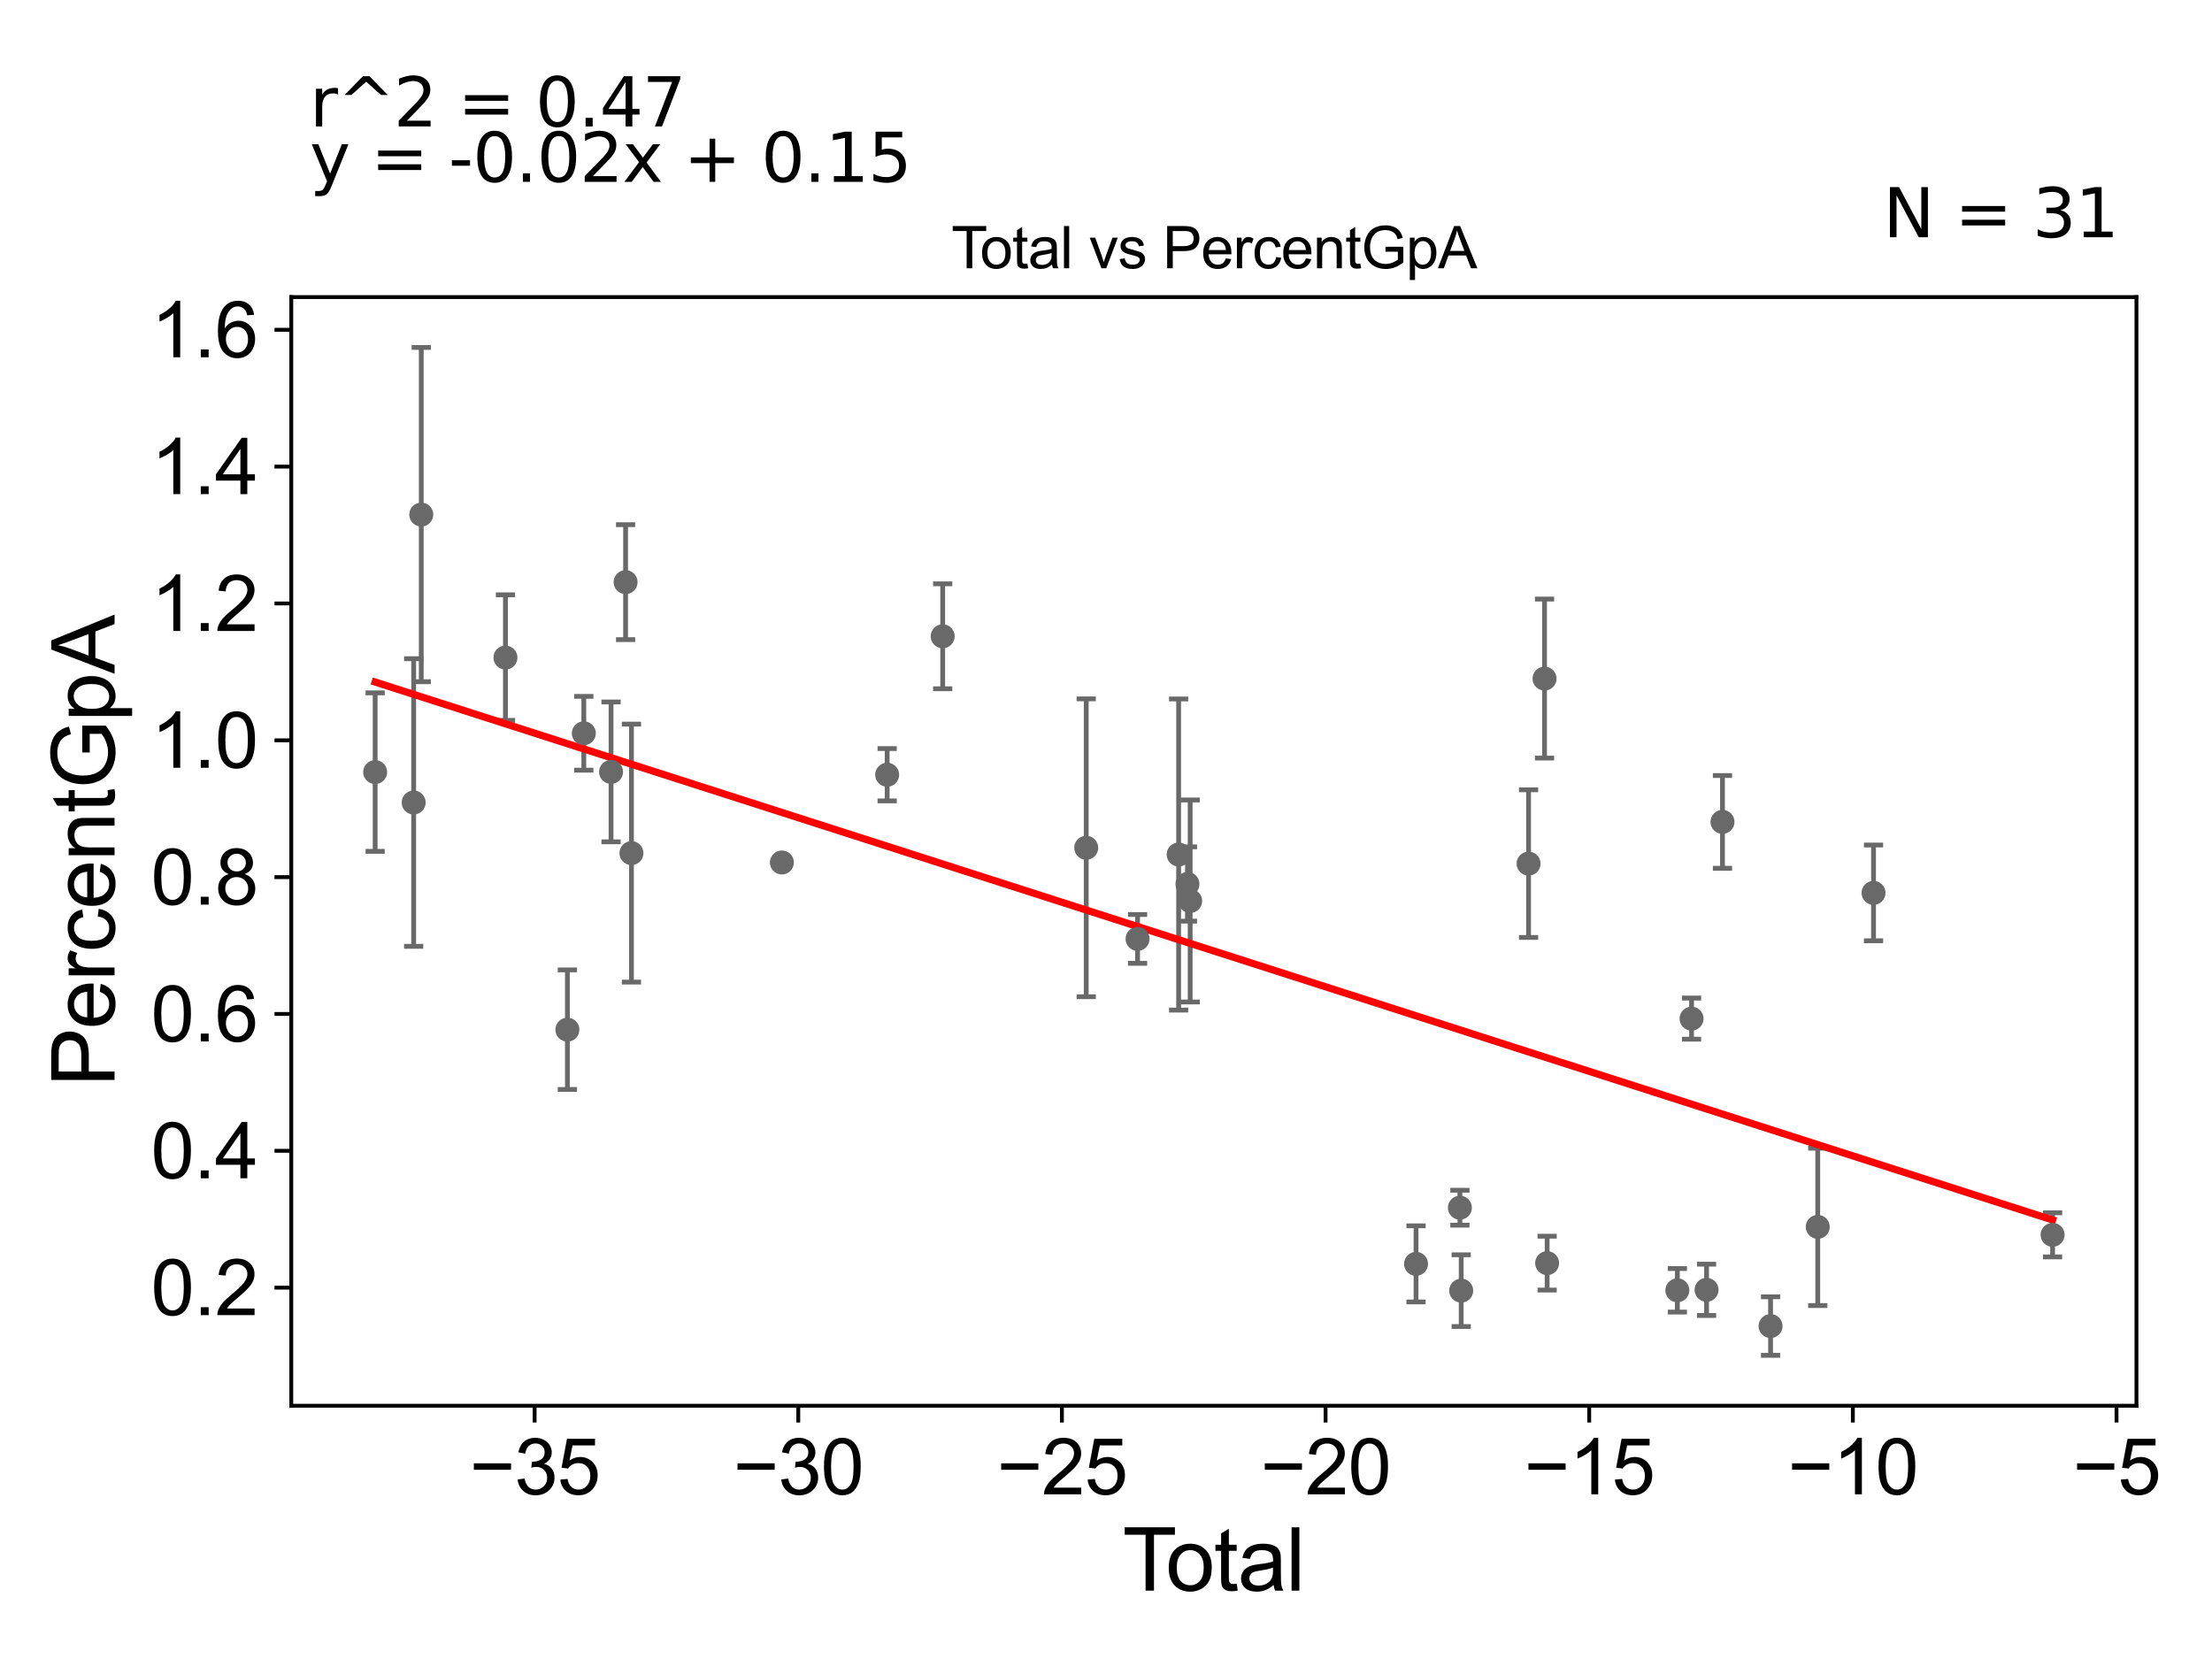 <?xml version="1.0" encoding="utf-8" standalone="no"?>
<!DOCTYPE svg PUBLIC "-//W3C//DTD SVG 1.1//EN"
  "http://www.w3.org/Graphics/SVG/1.1/DTD/svg11.dtd">
<svg xmlns:xlink="http://www.w3.org/1999/xlink" width="460.8pt" height="345.6pt" viewBox="0 0 460.8 345.6" xmlns="http://www.w3.org/2000/svg" version="1.1">
 <defs>
  <style type="text/css">*{stroke-linejoin: round; stroke-linecap: butt}</style>
 </defs>
 <g id="figure_1">
  <g id="patch_1">
   <path d="M 0 345.6 
L 460.8 345.6 
L 460.8 0 
L 0 0 
z
" style="fill: #ffffff"/>
  </g>
  <g id="axes_1">
   <g id="patch_2">
    <path d="M 60.68 292.84 
L 445.063 292.84 
L 445.063 61.886 
L 60.68 61.886 
z
" style="fill: #ffffff"/>
   </g>
   <g id="PathCollection_1">
    <defs>
     <path id="m6bd8814088" d="M 0 1.118 
C 0.297 1.118 0.581 1 0.791 0.791 
C 1 0.581 1.118 0.297 1.118 0 
C 1.118 -0.297 1 -0.581 0.791 -0.791 
C 0.581 -1 0.297 -1.118 0 -1.118 
C -0.297 -1.118 -0.581 -1 -0.791 -0.791 
C -1 -0.581 -1.118 -0.297 -1.118 0 
C -1.118 0.297 -1 0.581 -0.791 0.791 
C -0.581 1 -0.297 1.118 0 1.118 
z
" style="stroke: #696969"/>
    </defs>
    <g clip-path="url(#pecc158e3dc)">
     <use xlink:href="#m6bd8814088" x="78.152" y="160.844" style="fill: #696969; stroke: #696969"/>
     <use xlink:href="#m6bd8814088" x="378.672" y="255.58" style="fill: #696969; stroke: #696969"/>
     <use xlink:href="#m6bd8814088" x="368.841" y="276.244" style="fill: #696969; stroke: #696969"/>
     <use xlink:href="#m6bd8814088" x="358.825" y="171.216" style="fill: #696969; stroke: #696969"/>
     <use xlink:href="#m6bd8814088" x="355.506" y="268.695" style="fill: #696969; stroke: #696969"/>
     <use xlink:href="#m6bd8814088" x="352.382" y="212.199" style="fill: #696969; stroke: #696969"/>
     <use xlink:href="#m6bd8814088" x="349.425" y="268.793" style="fill: #696969; stroke: #696969"/>
     <use xlink:href="#m6bd8814088" x="322.297" y="263.133" style="fill: #696969; stroke: #696969"/>
     <use xlink:href="#m6bd8814088" x="321.755" y="141.359" style="fill: #696969; stroke: #696969"/>
     <use xlink:href="#m6bd8814088" x="318.429" y="179.909" style="fill: #696969; stroke: #696969"/>
     <use xlink:href="#m6bd8814088" x="304.395" y="268.864" style="fill: #696969; stroke: #696969"/>
     <use xlink:href="#m6bd8814088" x="304.123" y="251.587" style="fill: #696969; stroke: #696969"/>
     <use xlink:href="#m6bd8814088" x="294.985" y="263.289" style="fill: #696969; stroke: #696969"/>
     <use xlink:href="#m6bd8814088" x="247.935" y="187.692" style="fill: #696969; stroke: #696969"/>
     <use xlink:href="#m6bd8814088" x="390.29" y="186.006" style="fill: #696969; stroke: #696969"/>
     <use xlink:href="#m6bd8814088" x="247.371" y="184.154" style="fill: #696969; stroke: #696969"/>
     <use xlink:href="#m6bd8814088" x="236.976" y="195.59" style="fill: #696969; stroke: #696969"/>
     <use xlink:href="#m6bd8814088" x="226.28" y="176.611" style="fill: #696969; stroke: #696969"/>
     <use xlink:href="#m6bd8814088" x="196.379" y="132.547" style="fill: #696969; stroke: #696969"/>
     <use xlink:href="#m6bd8814088" x="184.813" y="161.393" style="fill: #696969; stroke: #696969"/>
     <use xlink:href="#m6bd8814088" x="162.882" y="179.669" style="fill: #696969; stroke: #696969"/>
     <use xlink:href="#m6bd8814088" x="131.542" y="177.718" style="fill: #696969; stroke: #696969"/>
     <use xlink:href="#m6bd8814088" x="130.323" y="121.272" style="fill: #696969; stroke: #696969"/>
     <use xlink:href="#m6bd8814088" x="127.294" y="160.801" style="fill: #696969; stroke: #696969"/>
     <use xlink:href="#m6bd8814088" x="121.618" y="152.756" style="fill: #696969; stroke: #696969"/>
     <use xlink:href="#m6bd8814088" x="118.198" y="214.501" style="fill: #696969; stroke: #696969"/>
     <use xlink:href="#m6bd8814088" x="105.295" y="136.989" style="fill: #696969; stroke: #696969"/>
     <use xlink:href="#m6bd8814088" x="87.756" y="107.198" style="fill: #696969; stroke: #696969"/>
     <use xlink:href="#m6bd8814088" x="86.173" y="167.179" style="fill: #696969; stroke: #696969"/>
     <use xlink:href="#m6bd8814088" x="245.531" y="178.012" style="fill: #696969; stroke: #696969"/>
     <use xlink:href="#m6bd8814088" x="427.591" y="257.238" style="fill: #696969; stroke: #696969"/>
    </g>
   </g>
   <g id="matplotlib.axis_1">
    <g id="xtick_1">
     <g id="line2d_1">
      <defs>
       <path id="m3cd5138d3a" d="M 0 0 
L 0 3.5 
" style="stroke: #000000; stroke-width: 0.8"/>
      </defs>
      <g>
       <use xlink:href="#m3cd5138d3a" x="111.372" y="292.84" style="stroke: #000000; stroke-width: 0.8"/>
      </g>
     </g>
     <g id="text_1">
      <!-- −35 -->
      <g transform="translate(97.802 311.293)scale(0.16 -0.16)">
       <defs>
        <path id="ArialMT-2212" d="M 3381 1997 
L 356 1997 
L 356 2522 
L 3381 2522 
L 3381 1997 
z
" transform="scale(0.016)"/>
        <path id="ArialMT-33" d="M 269 1209 
L 831 1284 
Q 928 806 1161 595 
Q 1394 384 1728 384 
Q 2125 384 2398 659 
Q 2672 934 2672 1341 
Q 2672 1728 2419 1979 
Q 2166 2231 1775 2231 
Q 1616 2231 1378 2169 
L 1441 2663 
Q 1497 2656 1531 2656 
Q 1891 2656 2178 2843 
Q 2466 3031 2466 3422 
Q 2466 3731 2256 3934 
Q 2047 4138 1716 4138 
Q 1388 4138 1169 3931 
Q 950 3725 888 3313 
L 325 3413 
Q 428 3978 793 4289 
Q 1159 4600 1703 4600 
Q 2078 4600 2393 4439 
Q 2709 4278 2876 4000 
Q 3044 3722 3044 3409 
Q 3044 3113 2884 2869 
Q 2725 2625 2413 2481 
Q 2819 2388 3044 2092 
Q 3269 1797 3269 1353 
Q 3269 753 2831 336 
Q 2394 -81 1725 -81 
Q 1122 -81 723 278 
Q 325 638 269 1209 
z
" transform="scale(0.016)"/>
        <path id="ArialMT-35" d="M 266 1200 
L 856 1250 
Q 922 819 1161 601 
Q 1400 384 1738 384 
Q 2144 384 2425 690 
Q 2706 997 2706 1503 
Q 2706 1984 2436 2262 
Q 2166 2541 1728 2541 
Q 1456 2541 1237 2417 
Q 1019 2294 894 2097 
L 366 2166 
L 809 4519 
L 3088 4519 
L 3088 3981 
L 1259 3981 
L 1013 2750 
Q 1425 3038 1878 3038 
Q 2478 3038 2890 2622 
Q 3303 2206 3303 1553 
Q 3303 931 2941 478 
Q 2500 -78 1738 -78 
Q 1113 -78 717 272 
Q 322 622 266 1200 
z
" transform="scale(0.016)"/>
       </defs>
       <use xlink:href="#ArialMT-2212"/>
       <use xlink:href="#ArialMT-33" x="58.398"/>
       <use xlink:href="#ArialMT-35" x="114.014"/>
      </g>
     </g>
    </g>
    <g id="xtick_2">
     <g id="line2d_2">
      <g>
       <use xlink:href="#m3cd5138d3a" x="166.295" y="292.84" style="stroke: #000000; stroke-width: 0.8"/>
      </g>
     </g>
     <g id="text_2">
      <!-- −30 -->
      <g transform="translate(152.725 311.293)scale(0.16 -0.16)">
       <defs>
        <path id="ArialMT-30" d="M 266 2259 
Q 266 3072 433 3567 
Q 600 4063 929 4331 
Q 1259 4600 1759 4600 
Q 2128 4600 2406 4451 
Q 2684 4303 2865 4023 
Q 3047 3744 3150 3342 
Q 3253 2941 3253 2259 
Q 3253 1453 3087 958 
Q 2922 463 2592 192 
Q 2263 -78 1759 -78 
Q 1097 -78 719 397 
Q 266 969 266 2259 
z
M 844 2259 
Q 844 1131 1108 757 
Q 1372 384 1759 384 
Q 2147 384 2411 759 
Q 2675 1134 2675 2259 
Q 2675 3391 2411 3762 
Q 2147 4134 1753 4134 
Q 1366 4134 1134 3806 
Q 844 3388 844 2259 
z
" transform="scale(0.016)"/>
       </defs>
       <use xlink:href="#ArialMT-2212"/>
       <use xlink:href="#ArialMT-33" x="58.398"/>
       <use xlink:href="#ArialMT-30" x="114.014"/>
      </g>
     </g>
    </g>
    <g id="xtick_3">
     <g id="line2d_3">
      <g>
       <use xlink:href="#m3cd5138d3a" x="221.217" y="292.84" style="stroke: #000000; stroke-width: 0.8"/>
      </g>
     </g>
     <g id="text_3">
      <!-- −25 -->
      <g transform="translate(207.647 311.293)scale(0.16 -0.16)">
       <defs>
        <path id="ArialMT-32" d="M 3222 541 
L 3222 0 
L 194 0 
Q 188 203 259 391 
Q 375 700 629 1000 
Q 884 1300 1366 1694 
Q 2113 2306 2375 2664 
Q 2638 3022 2638 3341 
Q 2638 3675 2398 3904 
Q 2159 4134 1775 4134 
Q 1369 4134 1125 3890 
Q 881 3647 878 3216 
L 300 3275 
Q 359 3922 746 4261 
Q 1134 4600 1788 4600 
Q 2447 4600 2831 4234 
Q 3216 3869 3216 3328 
Q 3216 3053 3103 2787 
Q 2991 2522 2730 2228 
Q 2469 1934 1863 1422 
Q 1356 997 1212 845 
Q 1069 694 975 541 
L 3222 541 
z
" transform="scale(0.016)"/>
       </defs>
       <use xlink:href="#ArialMT-2212"/>
       <use xlink:href="#ArialMT-32" x="58.398"/>
       <use xlink:href="#ArialMT-35" x="114.014"/>
      </g>
     </g>
    </g>
    <g id="xtick_4">
     <g id="line2d_4">
      <g>
       <use xlink:href="#m3cd5138d3a" x="276.14" y="292.84" style="stroke: #000000; stroke-width: 0.8"/>
      </g>
     </g>
     <g id="text_4">
      <!-- −20 -->
      <g transform="translate(262.57 311.293)scale(0.16 -0.16)">
       <use xlink:href="#ArialMT-2212"/>
       <use xlink:href="#ArialMT-32" x="58.398"/>
       <use xlink:href="#ArialMT-30" x="114.014"/>
      </g>
     </g>
    </g>
    <g id="xtick_5">
     <g id="line2d_5">
      <g>
       <use xlink:href="#m3cd5138d3a" x="331.062" y="292.84" style="stroke: #000000; stroke-width: 0.8"/>
      </g>
     </g>
     <g id="text_5">
      <!-- −15 -->
      <g transform="translate(317.492 311.293)scale(0.16 -0.16)">
       <defs>
        <path id="ArialMT-31" d="M 2384 0 
L 1822 0 
L 1822 3584 
Q 1619 3391 1289 3197 
Q 959 3003 697 2906 
L 697 3450 
Q 1169 3672 1522 3987 
Q 1875 4303 2022 4600 
L 2384 4600 
L 2384 0 
z
" transform="scale(0.016)"/>
       </defs>
       <use xlink:href="#ArialMT-2212"/>
       <use xlink:href="#ArialMT-31" x="58.398"/>
       <use xlink:href="#ArialMT-35" x="114.014"/>
      </g>
     </g>
    </g>
    <g id="xtick_6">
     <g id="line2d_6">
      <g>
       <use xlink:href="#m3cd5138d3a" x="385.984" y="292.84" style="stroke: #000000; stroke-width: 0.8"/>
      </g>
     </g>
     <g id="text_6">
      <!-- −10 -->
      <g transform="translate(372.414 311.293)scale(0.16 -0.16)">
       <use xlink:href="#ArialMT-2212"/>
       <use xlink:href="#ArialMT-31" x="58.398"/>
       <use xlink:href="#ArialMT-30" x="114.014"/>
      </g>
     </g>
    </g>
    <g id="xtick_7">
     <g id="line2d_7">
      <g>
       <use xlink:href="#m3cd5138d3a" x="440.907" y="292.84" style="stroke: #000000; stroke-width: 0.8"/>
      </g>
     </g>
     <g id="text_7">
      <!-- −5 -->
      <g transform="translate(431.786 311.293)scale(0.16 -0.16)">
       <use xlink:href="#ArialMT-2212"/>
       <use xlink:href="#ArialMT-35" x="58.398"/>
      </g>
     </g>
    </g>
    <g id="text_8">
     <!-- Total -->
     <g transform="translate(233.866 331.357)scale(0.18 -0.18)">
      <defs>
       <path id="ArialMT-54" d="M 1659 0 
L 1659 4041 
L 150 4041 
L 150 4581 
L 3781 4581 
L 3781 4041 
L 2266 4041 
L 2266 0 
L 1659 0 
z
" transform="scale(0.016)"/>
       <path id="ArialMT-6f" d="M 213 1659 
Q 213 2581 725 3025 
Q 1153 3394 1769 3394 
Q 2453 3394 2887 2945 
Q 3322 2497 3322 1706 
Q 3322 1066 3130 698 
Q 2938 331 2570 128 
Q 2203 -75 1769 -75 
Q 1072 -75 642 372 
Q 213 819 213 1659 
z
M 791 1659 
Q 791 1022 1069 705 
Q 1347 388 1769 388 
Q 2188 388 2466 706 
Q 2744 1025 2744 1678 
Q 2744 2294 2464 2611 
Q 2184 2928 1769 2928 
Q 1347 2928 1069 2612 
Q 791 2297 791 1659 
z
" transform="scale(0.016)"/>
       <path id="ArialMT-74" d="M 1650 503 
L 1731 6 
Q 1494 -44 1306 -44 
Q 1000 -44 831 53 
Q 663 150 594 308 
Q 525 466 525 972 
L 525 2881 
L 113 2881 
L 113 3319 
L 525 3319 
L 525 4141 
L 1084 4478 
L 1084 3319 
L 1650 3319 
L 1650 2881 
L 1084 2881 
L 1084 941 
Q 1084 700 1114 631 
Q 1144 563 1211 522 
Q 1278 481 1403 481 
Q 1497 481 1650 503 
z
" transform="scale(0.016)"/>
       <path id="ArialMT-61" d="M 2588 409 
Q 2275 144 1986 34 
Q 1697 -75 1366 -75 
Q 819 -75 525 192 
Q 231 459 231 875 
Q 231 1119 342 1320 
Q 453 1522 633 1644 
Q 813 1766 1038 1828 
Q 1203 1872 1538 1913 
Q 2219 1994 2541 2106 
Q 2544 2222 2544 2253 
Q 2544 2597 2384 2738 
Q 2169 2928 1744 2928 
Q 1347 2928 1158 2789 
Q 969 2650 878 2297 
L 328 2372 
Q 403 2725 575 2942 
Q 747 3159 1072 3276 
Q 1397 3394 1825 3394 
Q 2250 3394 2515 3294 
Q 2781 3194 2906 3042 
Q 3031 2891 3081 2659 
Q 3109 2516 3109 2141 
L 3109 1391 
Q 3109 606 3145 398 
Q 3181 191 3288 0 
L 2700 0 
Q 2613 175 2588 409 
z
M 2541 1666 
Q 2234 1541 1622 1453 
Q 1275 1403 1131 1340 
Q 988 1278 909 1158 
Q 831 1038 831 891 
Q 831 666 1001 516 
Q 1172 366 1500 366 
Q 1825 366 2078 508 
Q 2331 650 2450 897 
Q 2541 1088 2541 1459 
L 2541 1666 
z
" transform="scale(0.016)"/>
       <path id="ArialMT-6c" d="M 409 0 
L 409 4581 
L 972 4581 
L 972 0 
L 409 0 
z
" transform="scale(0.016)"/>
      </defs>
      <use xlink:href="#ArialMT-54"/>
      <use xlink:href="#ArialMT-6f" x="49.959"/>
      <use xlink:href="#ArialMT-74" x="105.574"/>
      <use xlink:href="#ArialMT-61" x="133.357"/>
      <use xlink:href="#ArialMT-6c" x="188.973"/>
     </g>
    </g>
   </g>
   <g id="matplotlib.axis_2">
    <g id="ytick_1">
     <g id="line2d_8">
      <defs>
       <path id="m226094a638" d="M 0 0 
L -3.5 0 
" style="stroke: #000000; stroke-width: 0.8"/>
      </defs>
      <g>
       <use xlink:href="#m226094a638" x="60.68" y="268.237" style="stroke: #000000; stroke-width: 0.8"/>
      </g>
     </g>
     <g id="text_9">
      <!-- 0.2 -->
      <g transform="translate(31.44 273.964)scale(0.16 -0.16)">
       <defs>
        <path id="ArialMT-2e" d="M 581 0 
L 581 641 
L 1222 641 
L 1222 0 
L 581 0 
z
" transform="scale(0.016)"/>
       </defs>
       <use xlink:href="#ArialMT-30"/>
       <use xlink:href="#ArialMT-2e" x="55.615"/>
       <use xlink:href="#ArialMT-32" x="83.398"/>
      </g>
     </g>
    </g>
    <g id="ytick_2">
     <g id="line2d_9">
      <g>
       <use xlink:href="#m226094a638" x="60.68" y="239.732" style="stroke: #000000; stroke-width: 0.8"/>
      </g>
     </g>
     <g id="text_10">
      <!-- 0.4 -->
      <g transform="translate(31.44 245.459)scale(0.16 -0.16)">
       <defs>
        <path id="ArialMT-34" d="M 2069 0 
L 2069 1097 
L 81 1097 
L 81 1613 
L 2172 4581 
L 2631 4581 
L 2631 1613 
L 3250 1613 
L 3250 1097 
L 2631 1097 
L 2631 0 
L 2069 0 
z
M 2069 1613 
L 2069 3678 
L 634 1613 
L 2069 1613 
z
" transform="scale(0.016)"/>
       </defs>
       <use xlink:href="#ArialMT-30"/>
       <use xlink:href="#ArialMT-2e" x="55.615"/>
       <use xlink:href="#ArialMT-34" x="83.398"/>
      </g>
     </g>
    </g>
    <g id="ytick_3">
     <g id="line2d_10">
      <g>
       <use xlink:href="#m226094a638" x="60.68" y="211.227" style="stroke: #000000; stroke-width: 0.8"/>
      </g>
     </g>
     <g id="text_11">
      <!-- 0.6 -->
      <g transform="translate(31.44 216.954)scale(0.16 -0.16)">
       <defs>
        <path id="ArialMT-36" d="M 3184 3459 
L 2625 3416 
Q 2550 3747 2413 3897 
Q 2184 4138 1850 4138 
Q 1581 4138 1378 3988 
Q 1113 3794 959 3422 
Q 806 3050 800 2363 
Q 1003 2672 1297 2822 
Q 1591 2972 1913 2972 
Q 2475 2972 2870 2558 
Q 3266 2144 3266 1488 
Q 3266 1056 3080 686 
Q 2894 316 2569 119 
Q 2244 -78 1831 -78 
Q 1128 -78 684 439 
Q 241 956 241 2144 
Q 241 3472 731 4075 
Q 1159 4600 1884 4600 
Q 2425 4600 2770 4297 
Q 3116 3994 3184 3459 
z
M 888 1484 
Q 888 1194 1011 928 
Q 1134 663 1356 523 
Q 1578 384 1822 384 
Q 2178 384 2434 671 
Q 2691 959 2691 1453 
Q 2691 1928 2437 2201 
Q 2184 2475 1800 2475 
Q 1419 2475 1153 2201 
Q 888 1928 888 1484 
z
" transform="scale(0.016)"/>
       </defs>
       <use xlink:href="#ArialMT-30"/>
       <use xlink:href="#ArialMT-2e" x="55.615"/>
       <use xlink:href="#ArialMT-36" x="83.398"/>
      </g>
     </g>
    </g>
    <g id="ytick_4">
     <g id="line2d_11">
      <g>
       <use xlink:href="#m226094a638" x="60.68" y="182.722" style="stroke: #000000; stroke-width: 0.8"/>
      </g>
     </g>
     <g id="text_12">
      <!-- 0.8 -->
      <g transform="translate(31.44 188.449)scale(0.16 -0.16)">
       <defs>
        <path id="ArialMT-38" d="M 1131 2484 
Q 781 2613 612 2850 
Q 444 3088 444 3419 
Q 444 3919 803 4259 
Q 1163 4600 1759 4600 
Q 2359 4600 2725 4251 
Q 3091 3903 3091 3403 
Q 3091 3084 2923 2848 
Q 2756 2613 2416 2484 
Q 2838 2347 3058 2040 
Q 3278 1734 3278 1309 
Q 3278 722 2862 322 
Q 2447 -78 1769 -78 
Q 1091 -78 675 323 
Q 259 725 259 1325 
Q 259 1772 486 2073 
Q 713 2375 1131 2484 
z
M 1019 3438 
Q 1019 3113 1228 2906 
Q 1438 2700 1772 2700 
Q 2097 2700 2305 2904 
Q 2513 3109 2513 3406 
Q 2513 3716 2298 3927 
Q 2084 4138 1766 4138 
Q 1444 4138 1231 3931 
Q 1019 3725 1019 3438 
z
M 838 1322 
Q 838 1081 952 856 
Q 1066 631 1291 507 
Q 1516 384 1775 384 
Q 2178 384 2440 643 
Q 2703 903 2703 1303 
Q 2703 1709 2433 1975 
Q 2163 2241 1756 2241 
Q 1359 2241 1098 1978 
Q 838 1716 838 1322 
z
" transform="scale(0.016)"/>
       </defs>
       <use xlink:href="#ArialMT-30"/>
       <use xlink:href="#ArialMT-2e" x="55.615"/>
       <use xlink:href="#ArialMT-38" x="83.398"/>
      </g>
     </g>
    </g>
    <g id="ytick_5">
     <g id="line2d_12">
      <g>
       <use xlink:href="#m226094a638" x="60.68" y="154.217" style="stroke: #000000; stroke-width: 0.8"/>
      </g>
     </g>
     <g id="text_13">
      <!-- 1.0 -->
      <g transform="translate(31.44 159.944)scale(0.16 -0.16)">
       <use xlink:href="#ArialMT-31"/>
       <use xlink:href="#ArialMT-2e" x="55.615"/>
       <use xlink:href="#ArialMT-30" x="83.398"/>
      </g>
     </g>
    </g>
    <g id="ytick_6">
     <g id="line2d_13">
      <g>
       <use xlink:href="#m226094a638" x="60.68" y="125.712" style="stroke: #000000; stroke-width: 0.8"/>
      </g>
     </g>
     <g id="text_14">
      <!-- 1.2 -->
      <g transform="translate(31.44 131.439)scale(0.16 -0.16)">
       <use xlink:href="#ArialMT-31"/>
       <use xlink:href="#ArialMT-2e" x="55.615"/>
       <use xlink:href="#ArialMT-32" x="83.398"/>
      </g>
     </g>
    </g>
    <g id="ytick_7">
     <g id="line2d_14">
      <g>
       <use xlink:href="#m226094a638" x="60.68" y="97.207" style="stroke: #000000; stroke-width: 0.8"/>
      </g>
     </g>
     <g id="text_15">
      <!-- 1.4 -->
      <g transform="translate(31.44 102.934)scale(0.16 -0.16)">
       <use xlink:href="#ArialMT-31"/>
       <use xlink:href="#ArialMT-2e" x="55.615"/>
       <use xlink:href="#ArialMT-34" x="83.398"/>
      </g>
     </g>
    </g>
    <g id="ytick_8">
     <g id="line2d_15">
      <g>
       <use xlink:href="#m226094a638" x="60.68" y="68.702" style="stroke: #000000; stroke-width: 0.8"/>
      </g>
     </g>
     <g id="text_16">
      <!-- 1.6 -->
      <g transform="translate(31.44 74.429)scale(0.16 -0.16)">
       <use xlink:href="#ArialMT-31"/>
       <use xlink:href="#ArialMT-2e" x="55.615"/>
       <use xlink:href="#ArialMT-36" x="83.398"/>
      </g>
     </g>
    </g>
    <g id="text_17">
     <!-- PercentGpA -->
     <g transform="translate(23.863 226.386)rotate(-90)scale(0.18 -0.18)">
      <defs>
       <path id="ArialMT-50" d="M 494 0 
L 494 4581 
L 2222 4581 
Q 2678 4581 2919 4538 
Q 3256 4481 3484 4323 
Q 3713 4166 3852 3881 
Q 3991 3597 3991 3256 
Q 3991 2672 3619 2267 
Q 3247 1863 2275 1863 
L 1100 1863 
L 1100 0 
L 494 0 
z
M 1100 2403 
L 2284 2403 
Q 2872 2403 3119 2622 
Q 3366 2841 3366 3238 
Q 3366 3525 3220 3729 
Q 3075 3934 2838 4000 
Q 2684 4041 2272 4041 
L 1100 4041 
L 1100 2403 
z
" transform="scale(0.016)"/>
       <path id="ArialMT-65" d="M 2694 1069 
L 3275 997 
Q 3138 488 2766 206 
Q 2394 -75 1816 -75 
Q 1088 -75 661 373 
Q 234 822 234 1631 
Q 234 2469 665 2931 
Q 1097 3394 1784 3394 
Q 2450 3394 2872 2941 
Q 3294 2488 3294 1666 
Q 3294 1616 3291 1516 
L 816 1516 
Q 847 969 1125 678 
Q 1403 388 1819 388 
Q 2128 388 2347 550 
Q 2566 713 2694 1069 
z
M 847 1978 
L 2700 1978 
Q 2663 2397 2488 2606 
Q 2219 2931 1791 2931 
Q 1403 2931 1139 2672 
Q 875 2413 847 1978 
z
" transform="scale(0.016)"/>
       <path id="ArialMT-72" d="M 416 0 
L 416 3319 
L 922 3319 
L 922 2816 
Q 1116 3169 1280 3281 
Q 1444 3394 1641 3394 
Q 1925 3394 2219 3213 
L 2025 2691 
Q 1819 2813 1613 2813 
Q 1428 2813 1281 2702 
Q 1134 2591 1072 2394 
Q 978 2094 978 1738 
L 978 0 
L 416 0 
z
" transform="scale(0.016)"/>
       <path id="ArialMT-63" d="M 2588 1216 
L 3141 1144 
Q 3050 572 2676 248 
Q 2303 -75 1759 -75 
Q 1078 -75 664 370 
Q 250 816 250 1647 
Q 250 2184 428 2587 
Q 606 2991 970 3192 
Q 1334 3394 1763 3394 
Q 2303 3394 2647 3120 
Q 2991 2847 3088 2344 
L 2541 2259 
Q 2463 2594 2264 2762 
Q 2066 2931 1784 2931 
Q 1359 2931 1093 2626 
Q 828 2322 828 1663 
Q 828 994 1084 691 
Q 1341 388 1753 388 
Q 2084 388 2306 591 
Q 2528 794 2588 1216 
z
" transform="scale(0.016)"/>
       <path id="ArialMT-6e" d="M 422 0 
L 422 3319 
L 928 3319 
L 928 2847 
Q 1294 3394 1984 3394 
Q 2284 3394 2536 3286 
Q 2788 3178 2913 3003 
Q 3038 2828 3088 2588 
Q 3119 2431 3119 2041 
L 3119 0 
L 2556 0 
L 2556 2019 
Q 2556 2363 2490 2533 
Q 2425 2703 2258 2804 
Q 2091 2906 1866 2906 
Q 1506 2906 1245 2678 
Q 984 2450 984 1813 
L 984 0 
L 422 0 
z
" transform="scale(0.016)"/>
       <path id="ArialMT-47" d="M 2638 1797 
L 2638 2334 
L 4578 2338 
L 4578 638 
Q 4131 281 3656 101 
Q 3181 -78 2681 -78 
Q 2006 -78 1454 211 
Q 903 500 622 1047 
Q 341 1594 341 2269 
Q 341 2938 620 3517 
Q 900 4097 1425 4378 
Q 1950 4659 2634 4659 
Q 3131 4659 3532 4498 
Q 3934 4338 4162 4050 
Q 4391 3763 4509 3300 
L 3963 3150 
Q 3859 3500 3706 3700 
Q 3553 3900 3268 4020 
Q 2984 4141 2638 4141 
Q 2222 4141 1919 4014 
Q 1616 3888 1430 3681 
Q 1244 3475 1141 3228 
Q 966 2803 966 2306 
Q 966 1694 1177 1281 
Q 1388 869 1791 669 
Q 2194 469 2647 469 
Q 3041 469 3416 620 
Q 3791 772 3984 944 
L 3984 1797 
L 2638 1797 
z
" transform="scale(0.016)"/>
       <path id="ArialMT-70" d="M 422 -1272 
L 422 3319 
L 934 3319 
L 934 2888 
Q 1116 3141 1344 3267 
Q 1572 3394 1897 3394 
Q 2322 3394 2647 3175 
Q 2972 2956 3137 2557 
Q 3303 2159 3303 1684 
Q 3303 1175 3120 767 
Q 2938 359 2589 142 
Q 2241 -75 1856 -75 
Q 1575 -75 1351 44 
Q 1128 163 984 344 
L 984 -1272 
L 422 -1272 
z
M 931 1641 
Q 931 1000 1190 694 
Q 1450 388 1819 388 
Q 2194 388 2461 705 
Q 2728 1022 2728 1688 
Q 2728 2322 2467 2637 
Q 2206 2953 1844 2953 
Q 1484 2953 1207 2617 
Q 931 2281 931 1641 
z
" transform="scale(0.016)"/>
       <path id="ArialMT-41" d="M -9 0 
L 1750 4581 
L 2403 4581 
L 4278 0 
L 3588 0 
L 3053 1388 
L 1138 1388 
L 634 0 
L -9 0 
z
M 1313 1881 
L 2866 1881 
L 2388 3150 
Q 2169 3728 2063 4100 
Q 1975 3659 1816 3225 
L 1313 1881 
z
" transform="scale(0.016)"/>
      </defs>
      <use xlink:href="#ArialMT-50"/>
      <use xlink:href="#ArialMT-65" x="66.699"/>
      <use xlink:href="#ArialMT-72" x="122.314"/>
      <use xlink:href="#ArialMT-63" x="155.615"/>
      <use xlink:href="#ArialMT-65" x="205.615"/>
      <use xlink:href="#ArialMT-6e" x="261.23"/>
      <use xlink:href="#ArialMT-74" x="316.846"/>
      <use xlink:href="#ArialMT-47" x="344.629"/>
      <use xlink:href="#ArialMT-70" x="422.412"/>
      <use xlink:href="#ArialMT-41" x="478.027"/>
     </g>
    </g>
   </g>
   <g id="LineCollection_1">
    <path d="M 78.152 177.353 
L 78.152 144.336 
" clip-path="url(#pecc158e3dc)" style="fill: none; stroke: #696969"/>
    <path d="M 378.672 271.971 
L 378.672 239.19 
" clip-path="url(#pecc158e3dc)" style="fill: none; stroke: #696969"/>
    <path d="M 368.841 282.342 
L 368.841 270.145 
" clip-path="url(#pecc158e3dc)" style="fill: none; stroke: #696969"/>
    <path d="M 358.825 180.879 
L 358.825 161.554 
" clip-path="url(#pecc158e3dc)" style="fill: none; stroke: #696969"/>
    <path d="M 355.506 274.036 
L 355.506 263.354 
" clip-path="url(#pecc158e3dc)" style="fill: none; stroke: #696969"/>
    <path d="M 352.382 216.486 
L 352.382 207.912 
" clip-path="url(#pecc158e3dc)" style="fill: none; stroke: #696969"/>
    <path d="M 349.425 273.33 
L 349.425 264.256 
" clip-path="url(#pecc158e3dc)" style="fill: none; stroke: #696969"/>
    <path d="M 322.297 268.741 
L 322.297 257.524 
" clip-path="url(#pecc158e3dc)" style="fill: none; stroke: #696969"/>
    <path d="M 321.755 157.921 
L 321.755 124.797 
" clip-path="url(#pecc158e3dc)" style="fill: none; stroke: #696969"/>
    <path d="M 318.429 195.29 
L 318.429 164.527 
" clip-path="url(#pecc158e3dc)" style="fill: none; stroke: #696969"/>
    <path d="M 304.395 276.335 
L 304.395 261.393 
" clip-path="url(#pecc158e3dc)" style="fill: none; stroke: #696969"/>
    <path d="M 304.123 255.224 
L 304.123 247.951 
" clip-path="url(#pecc158e3dc)" style="fill: none; stroke: #696969"/>
    <path d="M 294.985 271.211 
L 294.985 255.366 
" clip-path="url(#pecc158e3dc)" style="fill: none; stroke: #696969"/>
    <path d="M 247.935 208.733 
L 247.935 166.651 
" clip-path="url(#pecc158e3dc)" style="fill: none; stroke: #696969"/>
    <path d="M 390.29 195.981 
L 390.29 176.031 
" clip-path="url(#pecc158e3dc)" style="fill: none; stroke: #696969"/>
    <path d="M 247.371 191.892 
L 247.371 176.416 
" clip-path="url(#pecc158e3dc)" style="fill: none; stroke: #696969"/>
    <path d="M 236.976 200.677 
L 236.976 190.503 
" clip-path="url(#pecc158e3dc)" style="fill: none; stroke: #696969"/>
    <path d="M 226.28 207.638 
L 226.28 145.583 
" clip-path="url(#pecc158e3dc)" style="fill: none; stroke: #696969"/>
    <path d="M 196.379 143.478 
L 196.379 121.617 
" clip-path="url(#pecc158e3dc)" style="fill: none; stroke: #696969"/>
    <path d="M 184.813 166.842 
L 184.813 155.944 
" clip-path="url(#pecc158e3dc)" style="fill: none; stroke: #696969"/>
    <path d="M 162.882 180.165 
L 162.882 179.173 
" clip-path="url(#pecc158e3dc)" style="fill: none; stroke: #696969"/>
    <path d="M 131.542 204.588 
L 131.542 150.848 
" clip-path="url(#pecc158e3dc)" style="fill: none; stroke: #696969"/>
    <path d="M 130.323 133.246 
L 130.323 109.298 
" clip-path="url(#pecc158e3dc)" style="fill: none; stroke: #696969"/>
    <path d="M 127.294 175.366 
L 127.294 146.236 
" clip-path="url(#pecc158e3dc)" style="fill: none; stroke: #696969"/>
    <path d="M 121.618 160.443 
L 121.618 145.069 
" clip-path="url(#pecc158e3dc)" style="fill: none; stroke: #696969"/>
    <path d="M 118.198 226.955 
L 118.198 202.048 
" clip-path="url(#pecc158e3dc)" style="fill: none; stroke: #696969"/>
    <path d="M 105.295 150.067 
L 105.295 123.911 
" clip-path="url(#pecc158e3dc)" style="fill: none; stroke: #696969"/>
    <path d="M 87.756 142.011 
L 87.756 72.384 
" clip-path="url(#pecc158e3dc)" style="fill: none; stroke: #696969"/>
    <path d="M 86.173 197.136 
L 86.173 137.222 
" clip-path="url(#pecc158e3dc)" style="fill: none; stroke: #696969"/>
    <path d="M 245.531 210.419 
L 245.531 145.605 
" clip-path="url(#pecc158e3dc)" style="fill: none; stroke: #696969"/>
    <path d="M 427.591 261.833 
L 427.591 252.644 
" clip-path="url(#pecc158e3dc)" style="fill: none; stroke: #696969"/>
   </g>
   <g id="line2d_16">
    <defs>
     <path id="mff1b2a7bb9" d="M 2 0 
L -2 -0 
" style="stroke: #696969"/>
    </defs>
    <g clip-path="url(#pecc158e3dc)">
     <use xlink:href="#mff1b2a7bb9" x="78.152" y="177.353" style="fill: #696969; stroke: #696969"/>
     <use xlink:href="#mff1b2a7bb9" x="378.672" y="271.971" style="fill: #696969; stroke: #696969"/>
     <use xlink:href="#mff1b2a7bb9" x="368.841" y="282.342" style="fill: #696969; stroke: #696969"/>
     <use xlink:href="#mff1b2a7bb9" x="358.825" y="180.879" style="fill: #696969; stroke: #696969"/>
     <use xlink:href="#mff1b2a7bb9" x="355.506" y="274.036" style="fill: #696969; stroke: #696969"/>
     <use xlink:href="#mff1b2a7bb9" x="352.382" y="216.486" style="fill: #696969; stroke: #696969"/>
     <use xlink:href="#mff1b2a7bb9" x="349.425" y="273.33" style="fill: #696969; stroke: #696969"/>
     <use xlink:href="#mff1b2a7bb9" x="322.297" y="268.741" style="fill: #696969; stroke: #696969"/>
     <use xlink:href="#mff1b2a7bb9" x="321.755" y="157.921" style="fill: #696969; stroke: #696969"/>
     <use xlink:href="#mff1b2a7bb9" x="318.429" y="195.29" style="fill: #696969; stroke: #696969"/>
     <use xlink:href="#mff1b2a7bb9" x="304.395" y="276.335" style="fill: #696969; stroke: #696969"/>
     <use xlink:href="#mff1b2a7bb9" x="304.123" y="255.224" style="fill: #696969; stroke: #696969"/>
     <use xlink:href="#mff1b2a7bb9" x="294.985" y="271.211" style="fill: #696969; stroke: #696969"/>
     <use xlink:href="#mff1b2a7bb9" x="247.935" y="208.733" style="fill: #696969; stroke: #696969"/>
     <use xlink:href="#mff1b2a7bb9" x="390.29" y="195.981" style="fill: #696969; stroke: #696969"/>
     <use xlink:href="#mff1b2a7bb9" x="247.371" y="191.892" style="fill: #696969; stroke: #696969"/>
     <use xlink:href="#mff1b2a7bb9" x="236.976" y="200.677" style="fill: #696969; stroke: #696969"/>
     <use xlink:href="#mff1b2a7bb9" x="226.28" y="207.638" style="fill: #696969; stroke: #696969"/>
     <use xlink:href="#mff1b2a7bb9" x="196.379" y="143.478" style="fill: #696969; stroke: #696969"/>
     <use xlink:href="#mff1b2a7bb9" x="184.813" y="166.842" style="fill: #696969; stroke: #696969"/>
     <use xlink:href="#mff1b2a7bb9" x="162.882" y="180.165" style="fill: #696969; stroke: #696969"/>
     <use xlink:href="#mff1b2a7bb9" x="131.542" y="204.588" style="fill: #696969; stroke: #696969"/>
     <use xlink:href="#mff1b2a7bb9" x="130.323" y="133.246" style="fill: #696969; stroke: #696969"/>
     <use xlink:href="#mff1b2a7bb9" x="127.294" y="175.366" style="fill: #696969; stroke: #696969"/>
     <use xlink:href="#mff1b2a7bb9" x="121.618" y="160.443" style="fill: #696969; stroke: #696969"/>
     <use xlink:href="#mff1b2a7bb9" x="118.198" y="226.955" style="fill: #696969; stroke: #696969"/>
     <use xlink:href="#mff1b2a7bb9" x="105.295" y="150.067" style="fill: #696969; stroke: #696969"/>
     <use xlink:href="#mff1b2a7bb9" x="87.756" y="142.011" style="fill: #696969; stroke: #696969"/>
     <use xlink:href="#mff1b2a7bb9" x="86.173" y="197.136" style="fill: #696969; stroke: #696969"/>
     <use xlink:href="#mff1b2a7bb9" x="245.531" y="210.419" style="fill: #696969; stroke: #696969"/>
     <use xlink:href="#mff1b2a7bb9" x="427.591" y="261.833" style="fill: #696969; stroke: #696969"/>
    </g>
   </g>
   <g id="line2d_17">
    <g clip-path="url(#pecc158e3dc)">
     <use xlink:href="#mff1b2a7bb9" x="78.152" y="144.336" style="fill: #696969; stroke: #696969"/>
     <use xlink:href="#mff1b2a7bb9" x="378.672" y="239.19" style="fill: #696969; stroke: #696969"/>
     <use xlink:href="#mff1b2a7bb9" x="368.841" y="270.145" style="fill: #696969; stroke: #696969"/>
     <use xlink:href="#mff1b2a7bb9" x="358.825" y="161.554" style="fill: #696969; stroke: #696969"/>
     <use xlink:href="#mff1b2a7bb9" x="355.506" y="263.354" style="fill: #696969; stroke: #696969"/>
     <use xlink:href="#mff1b2a7bb9" x="352.382" y="207.912" style="fill: #696969; stroke: #696969"/>
     <use xlink:href="#mff1b2a7bb9" x="349.425" y="264.256" style="fill: #696969; stroke: #696969"/>
     <use xlink:href="#mff1b2a7bb9" x="322.297" y="257.524" style="fill: #696969; stroke: #696969"/>
     <use xlink:href="#mff1b2a7bb9" x="321.755" y="124.797" style="fill: #696969; stroke: #696969"/>
     <use xlink:href="#mff1b2a7bb9" x="318.429" y="164.527" style="fill: #696969; stroke: #696969"/>
     <use xlink:href="#mff1b2a7bb9" x="304.395" y="261.393" style="fill: #696969; stroke: #696969"/>
     <use xlink:href="#mff1b2a7bb9" x="304.123" y="247.951" style="fill: #696969; stroke: #696969"/>
     <use xlink:href="#mff1b2a7bb9" x="294.985" y="255.366" style="fill: #696969; stroke: #696969"/>
     <use xlink:href="#mff1b2a7bb9" x="247.935" y="166.651" style="fill: #696969; stroke: #696969"/>
     <use xlink:href="#mff1b2a7bb9" x="390.29" y="176.031" style="fill: #696969; stroke: #696969"/>
     <use xlink:href="#mff1b2a7bb9" x="247.371" y="176.416" style="fill: #696969; stroke: #696969"/>
     <use xlink:href="#mff1b2a7bb9" x="236.976" y="190.503" style="fill: #696969; stroke: #696969"/>
     <use xlink:href="#mff1b2a7bb9" x="226.28" y="145.583" style="fill: #696969; stroke: #696969"/>
     <use xlink:href="#mff1b2a7bb9" x="196.379" y="121.617" style="fill: #696969; stroke: #696969"/>
     <use xlink:href="#mff1b2a7bb9" x="184.813" y="155.944" style="fill: #696969; stroke: #696969"/>
     <use xlink:href="#mff1b2a7bb9" x="162.882" y="179.173" style="fill: #696969; stroke: #696969"/>
     <use xlink:href="#mff1b2a7bb9" x="131.542" y="150.848" style="fill: #696969; stroke: #696969"/>
     <use xlink:href="#mff1b2a7bb9" x="130.323" y="109.298" style="fill: #696969; stroke: #696969"/>
     <use xlink:href="#mff1b2a7bb9" x="127.294" y="146.236" style="fill: #696969; stroke: #696969"/>
     <use xlink:href="#mff1b2a7bb9" x="121.618" y="145.069" style="fill: #696969; stroke: #696969"/>
     <use xlink:href="#mff1b2a7bb9" x="118.198" y="202.048" style="fill: #696969; stroke: #696969"/>
     <use xlink:href="#mff1b2a7bb9" x="105.295" y="123.911" style="fill: #696969; stroke: #696969"/>
     <use xlink:href="#mff1b2a7bb9" x="87.756" y="72.384" style="fill: #696969; stroke: #696969"/>
     <use xlink:href="#mff1b2a7bb9" x="86.173" y="137.222" style="fill: #696969; stroke: #696969"/>
     <use xlink:href="#mff1b2a7bb9" x="245.531" y="145.605" style="fill: #696969; stroke: #696969"/>
     <use xlink:href="#mff1b2a7bb9" x="427.591" y="252.644" style="fill: #696969; stroke: #696969"/>
    </g>
   </g>
   <g id="line2d_18">
    <path d="M 78.152 142.083 
L 378.672 238.452 
L 368.841 235.3 
L 358.825 232.088 
L 355.506 231.024 
L 352.382 230.022 
L 349.425 229.073 
L 322.297 220.374 
L 321.755 220.2 
L 318.429 219.134 
L 304.395 214.634 
L 304.123 214.546 
L 294.985 211.616 
L 247.935 196.528 
L 390.29 242.178 
L 247.371 196.347 
L 236.976 193.014 
L 226.28 189.584 
L 196.379 179.995 
L 184.813 176.287 
L 162.882 169.254 
L 131.542 159.204 
L 130.323 158.813 
L 127.294 157.842 
L 121.618 156.021 
L 118.198 154.925 
L 105.295 150.787 
L 87.756 145.162 
L 86.173 144.655 
L 245.531 195.757 
L 427.591 254.139 
" clip-path="url(#pecc158e3dc)" style="fill: none; stroke: #ff0000; stroke-width: 1.5; stroke-linecap: square"/>
   </g>
   <g id="line2d_19">
    <defs>
     <path id="md346c33592" d="M 0 2 
C 0.53 2 1.039 1.789 1.414 1.414 
C 1.789 1.039 2 0.53 2 0 
C 2 -0.53 1.789 -1.039 1.414 -1.414 
C 1.039 -1.789 0.53 -2 0 -2 
C -0.53 -2 -1.039 -1.789 -1.414 -1.414 
C -1.789 -1.039 -2 -0.53 -2 0 
C -2 0.53 -1.789 1.039 -1.414 1.414 
C -1.039 1.789 -0.53 2 0 2 
z
" style="stroke: #696969"/>
    </defs>
    <g clip-path="url(#pecc158e3dc)">
     <use xlink:href="#md346c33592" x="78.152" y="160.844" style="fill: #696969; stroke: #696969"/>
     <use xlink:href="#md346c33592" x="378.672" y="255.58" style="fill: #696969; stroke: #696969"/>
     <use xlink:href="#md346c33592" x="368.841" y="276.244" style="fill: #696969; stroke: #696969"/>
     <use xlink:href="#md346c33592" x="358.825" y="171.216" style="fill: #696969; stroke: #696969"/>
     <use xlink:href="#md346c33592" x="355.506" y="268.695" style="fill: #696969; stroke: #696969"/>
     <use xlink:href="#md346c33592" x="352.382" y="212.199" style="fill: #696969; stroke: #696969"/>
     <use xlink:href="#md346c33592" x="349.425" y="268.793" style="fill: #696969; stroke: #696969"/>
     <use xlink:href="#md346c33592" x="322.297" y="263.133" style="fill: #696969; stroke: #696969"/>
     <use xlink:href="#md346c33592" x="321.755" y="141.359" style="fill: #696969; stroke: #696969"/>
     <use xlink:href="#md346c33592" x="318.429" y="179.909" style="fill: #696969; stroke: #696969"/>
     <use xlink:href="#md346c33592" x="304.395" y="268.864" style="fill: #696969; stroke: #696969"/>
     <use xlink:href="#md346c33592" x="304.123" y="251.587" style="fill: #696969; stroke: #696969"/>
     <use xlink:href="#md346c33592" x="294.985" y="263.289" style="fill: #696969; stroke: #696969"/>
     <use xlink:href="#md346c33592" x="247.935" y="187.692" style="fill: #696969; stroke: #696969"/>
     <use xlink:href="#md346c33592" x="390.29" y="186.006" style="fill: #696969; stroke: #696969"/>
     <use xlink:href="#md346c33592" x="247.371" y="184.154" style="fill: #696969; stroke: #696969"/>
     <use xlink:href="#md346c33592" x="236.976" y="195.59" style="fill: #696969; stroke: #696969"/>
     <use xlink:href="#md346c33592" x="226.28" y="176.611" style="fill: #696969; stroke: #696969"/>
     <use xlink:href="#md346c33592" x="196.379" y="132.547" style="fill: #696969; stroke: #696969"/>
     <use xlink:href="#md346c33592" x="184.813" y="161.393" style="fill: #696969; stroke: #696969"/>
     <use xlink:href="#md346c33592" x="162.882" y="179.669" style="fill: #696969; stroke: #696969"/>
     <use xlink:href="#md346c33592" x="131.542" y="177.718" style="fill: #696969; stroke: #696969"/>
     <use xlink:href="#md346c33592" x="130.323" y="121.272" style="fill: #696969; stroke: #696969"/>
     <use xlink:href="#md346c33592" x="127.294" y="160.801" style="fill: #696969; stroke: #696969"/>
     <use xlink:href="#md346c33592" x="121.618" y="152.756" style="fill: #696969; stroke: #696969"/>
     <use xlink:href="#md346c33592" x="118.198" y="214.501" style="fill: #696969; stroke: #696969"/>
     <use xlink:href="#md346c33592" x="105.295" y="136.989" style="fill: #696969; stroke: #696969"/>
     <use xlink:href="#md346c33592" x="87.756" y="107.198" style="fill: #696969; stroke: #696969"/>
     <use xlink:href="#md346c33592" x="86.173" y="167.179" style="fill: #696969; stroke: #696969"/>
     <use xlink:href="#md346c33592" x="245.531" y="178.012" style="fill: #696969; stroke: #696969"/>
     <use xlink:href="#md346c33592" x="427.591" y="257.238" style="fill: #696969; stroke: #696969"/>
    </g>
   </g>
   <g id="patch_3">
    <path d="M 60.68 292.84 
L 60.68 61.886 
" style="fill: none; stroke: #000000; stroke-width: 0.8; stroke-linejoin: miter; stroke-linecap: square"/>
   </g>
   <g id="patch_4">
    <path d="M 445.063 292.84 
L 445.063 61.886 
" style="fill: none; stroke: #000000; stroke-width: 0.8; stroke-linejoin: miter; stroke-linecap: square"/>
   </g>
   <g id="patch_5">
    <path d="M 60.68 292.84 
L 445.063 292.84 
" style="fill: none; stroke: #000000; stroke-width: 0.8; stroke-linejoin: miter; stroke-linecap: square"/>
   </g>
   <g id="patch_6">
    <path d="M 60.68 61.886 
L 445.063 61.886 
" style="fill: none; stroke: #000000; stroke-width: 0.8; stroke-linejoin: miter; stroke-linecap: square"/>
   </g>
   <g id="text_18">
    <!-- N = 31 -->
    <g transform="translate(392.3 49.428)scale(0.14 -0.14)">
     <defs>
      <path id="DejaVuSans-4e" d="M 628 4666 
L 1478 4666 
L 3547 763 
L 3547 4666 
L 4159 4666 
L 4159 0 
L 3309 0 
L 1241 3903 
L 1241 0 
L 628 0 
L 628 4666 
z
" transform="scale(0.016)"/>
      <path id="DejaVuSans-20" transform="scale(0.016)"/>
      <path id="DejaVuSans-3d" d="M 678 2906 
L 4684 2906 
L 4684 2381 
L 678 2381 
L 678 2906 
z
M 678 1631 
L 4684 1631 
L 4684 1100 
L 678 1100 
L 678 1631 
z
" transform="scale(0.016)"/>
      <path id="DejaVuSans-33" d="M 2597 2516 
Q 3050 2419 3304 2112 
Q 3559 1806 3559 1356 
Q 3559 666 3084 287 
Q 2609 -91 1734 -91 
Q 1441 -91 1130 -33 
Q 819 25 488 141 
L 488 750 
Q 750 597 1062 519 
Q 1375 441 1716 441 
Q 2309 441 2620 675 
Q 2931 909 2931 1356 
Q 2931 1769 2642 2001 
Q 2353 2234 1838 2234 
L 1294 2234 
L 1294 2753 
L 1863 2753 
Q 2328 2753 2575 2939 
Q 2822 3125 2822 3475 
Q 2822 3834 2567 4026 
Q 2313 4219 1838 4219 
Q 1578 4219 1281 4162 
Q 984 4106 628 3988 
L 628 4550 
Q 988 4650 1302 4700 
Q 1616 4750 1894 4750 
Q 2613 4750 3031 4423 
Q 3450 4097 3450 3541 
Q 3450 3153 3228 2886 
Q 3006 2619 2597 2516 
z
" transform="scale(0.016)"/>
      <path id="DejaVuSans-31" d="M 794 531 
L 1825 531 
L 1825 4091 
L 703 3866 
L 703 4441 
L 1819 4666 
L 2450 4666 
L 2450 531 
L 3481 531 
L 3481 0 
L 794 0 
L 794 531 
z
" transform="scale(0.016)"/>
     </defs>
     <use xlink:href="#DejaVuSans-4e"/>
     <use xlink:href="#DejaVuSans-20" x="74.805"/>
     <use xlink:href="#DejaVuSans-3d" x="106.592"/>
     <use xlink:href="#DejaVuSans-20" x="190.381"/>
     <use xlink:href="#DejaVuSans-33" x="222.168"/>
     <use xlink:href="#DejaVuSans-31" x="285.791"/>
    </g>
   </g>
   <g id="text_19">
    <!-- r^2 = 0.47 -->
    <g transform="translate(64.524 26.333)scale(0.14 -0.14)">
     <defs>
      <path id="DejaVuSans-72" d="M 2631 2963 
Q 2534 3019 2420 3045 
Q 2306 3072 2169 3072 
Q 1681 3072 1420 2755 
Q 1159 2438 1159 1844 
L 1159 0 
L 581 0 
L 581 3500 
L 1159 3500 
L 1159 2956 
Q 1341 3275 1631 3429 
Q 1922 3584 2338 3584 
Q 2397 3584 2469 3576 
Q 2541 3569 2628 3553 
L 2631 2963 
z
" transform="scale(0.016)"/>
      <path id="DejaVuSans-5e" d="M 2988 4666 
L 4684 2925 
L 4056 2925 
L 2681 4159 
L 1306 2925 
L 678 2925 
L 2375 4666 
L 2988 4666 
z
" transform="scale(0.016)"/>
      <path id="DejaVuSans-32" d="M 1228 531 
L 3431 531 
L 3431 0 
L 469 0 
L 469 531 
Q 828 903 1448 1529 
Q 2069 2156 2228 2338 
Q 2531 2678 2651 2914 
Q 2772 3150 2772 3378 
Q 2772 3750 2511 3984 
Q 2250 4219 1831 4219 
Q 1534 4219 1204 4116 
Q 875 4013 500 3803 
L 500 4441 
Q 881 4594 1212 4672 
Q 1544 4750 1819 4750 
Q 2544 4750 2975 4387 
Q 3406 4025 3406 3419 
Q 3406 3131 3298 2873 
Q 3191 2616 2906 2266 
Q 2828 2175 2409 1742 
Q 1991 1309 1228 531 
z
" transform="scale(0.016)"/>
      <path id="DejaVuSans-30" d="M 2034 4250 
Q 1547 4250 1301 3770 
Q 1056 3291 1056 2328 
Q 1056 1369 1301 889 
Q 1547 409 2034 409 
Q 2525 409 2770 889 
Q 3016 1369 3016 2328 
Q 3016 3291 2770 3770 
Q 2525 4250 2034 4250 
z
M 2034 4750 
Q 2819 4750 3233 4129 
Q 3647 3509 3647 2328 
Q 3647 1150 3233 529 
Q 2819 -91 2034 -91 
Q 1250 -91 836 529 
Q 422 1150 422 2328 
Q 422 3509 836 4129 
Q 1250 4750 2034 4750 
z
" transform="scale(0.016)"/>
      <path id="DejaVuSans-2e" d="M 684 794 
L 1344 794 
L 1344 0 
L 684 0 
L 684 794 
z
" transform="scale(0.016)"/>
      <path id="DejaVuSans-34" d="M 2419 4116 
L 825 1625 
L 2419 1625 
L 2419 4116 
z
M 2253 4666 
L 3047 4666 
L 3047 1625 
L 3713 1625 
L 3713 1100 
L 3047 1100 
L 3047 0 
L 2419 0 
L 2419 1100 
L 313 1100 
L 313 1709 
L 2253 4666 
z
" transform="scale(0.016)"/>
      <path id="DejaVuSans-37" d="M 525 4666 
L 3525 4666 
L 3525 4397 
L 1831 0 
L 1172 0 
L 2766 4134 
L 525 4134 
L 525 4666 
z
" transform="scale(0.016)"/>
     </defs>
     <use xlink:href="#DejaVuSans-72"/>
     <use xlink:href="#DejaVuSans-5e" x="41.113"/>
     <use xlink:href="#DejaVuSans-32" x="124.902"/>
     <use xlink:href="#DejaVuSans-20" x="188.525"/>
     <use xlink:href="#DejaVuSans-3d" x="220.312"/>
     <use xlink:href="#DejaVuSans-20" x="304.102"/>
     <use xlink:href="#DejaVuSans-30" x="335.889"/>
     <use xlink:href="#DejaVuSans-2e" x="399.512"/>
     <use xlink:href="#DejaVuSans-34" x="431.299"/>
     <use xlink:href="#DejaVuSans-37" x="494.922"/>
    </g>
   </g>
   <g id="text_20">
    <!-- y = -0.02x + 0.15 -->
    <g transform="translate(64.524 37.88)scale(0.14 -0.14)">
     <defs>
      <path id="DejaVuSans-79" d="M 2059 -325 
Q 1816 -950 1584 -1140 
Q 1353 -1331 966 -1331 
L 506 -1331 
L 506 -850 
L 844 -850 
Q 1081 -850 1212 -737 
Q 1344 -625 1503 -206 
L 1606 56 
L 191 3500 
L 800 3500 
L 1894 763 
L 2988 3500 
L 3597 3500 
L 2059 -325 
z
" transform="scale(0.016)"/>
      <path id="DejaVuSans-2d" d="M 313 2009 
L 1997 2009 
L 1997 1497 
L 313 1497 
L 313 2009 
z
" transform="scale(0.016)"/>
      <path id="DejaVuSans-78" d="M 3513 3500 
L 2247 1797 
L 3578 0 
L 2900 0 
L 1881 1375 
L 863 0 
L 184 0 
L 1544 1831 
L 300 3500 
L 978 3500 
L 1906 2253 
L 2834 3500 
L 3513 3500 
z
" transform="scale(0.016)"/>
      <path id="DejaVuSans-2b" d="M 2944 4013 
L 2944 2272 
L 4684 2272 
L 4684 1741 
L 2944 1741 
L 2944 0 
L 2419 0 
L 2419 1741 
L 678 1741 
L 678 2272 
L 2419 2272 
L 2419 4013 
L 2944 4013 
z
" transform="scale(0.016)"/>
      <path id="DejaVuSans-35" d="M 691 4666 
L 3169 4666 
L 3169 4134 
L 1269 4134 
L 1269 2991 
Q 1406 3038 1543 3061 
Q 1681 3084 1819 3084 
Q 2600 3084 3056 2656 
Q 3513 2228 3513 1497 
Q 3513 744 3044 326 
Q 2575 -91 1722 -91 
Q 1428 -91 1123 -41 
Q 819 9 494 109 
L 494 744 
Q 775 591 1075 516 
Q 1375 441 1709 441 
Q 2250 441 2565 725 
Q 2881 1009 2881 1497 
Q 2881 1984 2565 2268 
Q 2250 2553 1709 2553 
Q 1456 2553 1204 2497 
Q 953 2441 691 2322 
L 691 4666 
z
" transform="scale(0.016)"/>
     </defs>
     <use xlink:href="#DejaVuSans-79"/>
     <use xlink:href="#DejaVuSans-20" x="59.18"/>
     <use xlink:href="#DejaVuSans-3d" x="90.967"/>
     <use xlink:href="#DejaVuSans-20" x="174.756"/>
     <use xlink:href="#DejaVuSans-2d" x="206.543"/>
     <use xlink:href="#DejaVuSans-30" x="242.627"/>
     <use xlink:href="#DejaVuSans-2e" x="306.25"/>
     <use xlink:href="#DejaVuSans-30" x="338.037"/>
     <use xlink:href="#DejaVuSans-32" x="401.66"/>
     <use xlink:href="#DejaVuSans-78" x="465.283"/>
     <use xlink:href="#DejaVuSans-20" x="524.463"/>
     <use xlink:href="#DejaVuSans-2b" x="556.25"/>
     <use xlink:href="#DejaVuSans-20" x="640.039"/>
     <use xlink:href="#DejaVuSans-30" x="671.826"/>
     <use xlink:href="#DejaVuSans-2e" x="735.449"/>
     <use xlink:href="#DejaVuSans-31" x="767.236"/>
     <use xlink:href="#DejaVuSans-35" x="830.859"/>
    </g>
   </g>
   <g id="text_21">
    <!-- Total vs PercentGpA -->
    <g transform="translate(198.185 55.886)scale(0.12 -0.12)">
     <defs>
      <path id="ArialMT-20" transform="scale(0.016)"/>
      <path id="ArialMT-76" d="M 1344 0 
L 81 3319 
L 675 3319 
L 1388 1331 
Q 1503 1009 1600 663 
Q 1675 925 1809 1294 
L 2547 3319 
L 3125 3319 
L 1869 0 
L 1344 0 
z
" transform="scale(0.016)"/>
      <path id="ArialMT-73" d="M 197 991 
L 753 1078 
Q 800 744 1014 566 
Q 1228 388 1613 388 
Q 2000 388 2187 545 
Q 2375 703 2375 916 
Q 2375 1106 2209 1216 
Q 2094 1291 1634 1406 
Q 1016 1563 777 1677 
Q 538 1791 414 1992 
Q 291 2194 291 2438 
Q 291 2659 392 2848 
Q 494 3038 669 3163 
Q 800 3259 1026 3326 
Q 1253 3394 1513 3394 
Q 1903 3394 2198 3281 
Q 2494 3169 2634 2976 
Q 2775 2784 2828 2463 
L 2278 2388 
Q 2241 2644 2061 2787 
Q 1881 2931 1553 2931 
Q 1166 2931 1000 2803 
Q 834 2675 834 2503 
Q 834 2394 903 2306 
Q 972 2216 1119 2156 
Q 1203 2125 1616 2013 
Q 2213 1853 2448 1751 
Q 2684 1650 2818 1456 
Q 2953 1263 2953 975 
Q 2953 694 2789 445 
Q 2625 197 2315 61 
Q 2006 -75 1616 -75 
Q 969 -75 630 194 
Q 291 463 197 991 
z
" transform="scale(0.016)"/>
     </defs>
     <use xlink:href="#ArialMT-54"/>
     <use xlink:href="#ArialMT-6f" x="49.959"/>
     <use xlink:href="#ArialMT-74" x="105.574"/>
     <use xlink:href="#ArialMT-61" x="133.357"/>
     <use xlink:href="#ArialMT-6c" x="188.973"/>
     <use xlink:href="#ArialMT-20" x="211.189"/>
     <use xlink:href="#ArialMT-76" x="238.973"/>
     <use xlink:href="#ArialMT-73" x="288.973"/>
     <use xlink:href="#ArialMT-20" x="338.973"/>
     <use xlink:href="#ArialMT-50" x="366.756"/>
     <use xlink:href="#ArialMT-65" x="433.455"/>
     <use xlink:href="#ArialMT-72" x="489.07"/>
     <use xlink:href="#ArialMT-63" x="522.371"/>
     <use xlink:href="#ArialMT-65" x="572.371"/>
     <use xlink:href="#ArialMT-6e" x="627.986"/>
     <use xlink:href="#ArialMT-74" x="683.602"/>
     <use xlink:href="#ArialMT-47" x="711.385"/>
     <use xlink:href="#ArialMT-70" x="789.168"/>
     <use xlink:href="#ArialMT-41" x="844.783"/>
    </g>
   </g>
  </g>
 </g>
 <defs>
  <clipPath id="pecc158e3dc">
   <rect x="60.68" y="61.886" width="384.383" height="230.954"/>
  </clipPath>
 </defs>
</svg>
